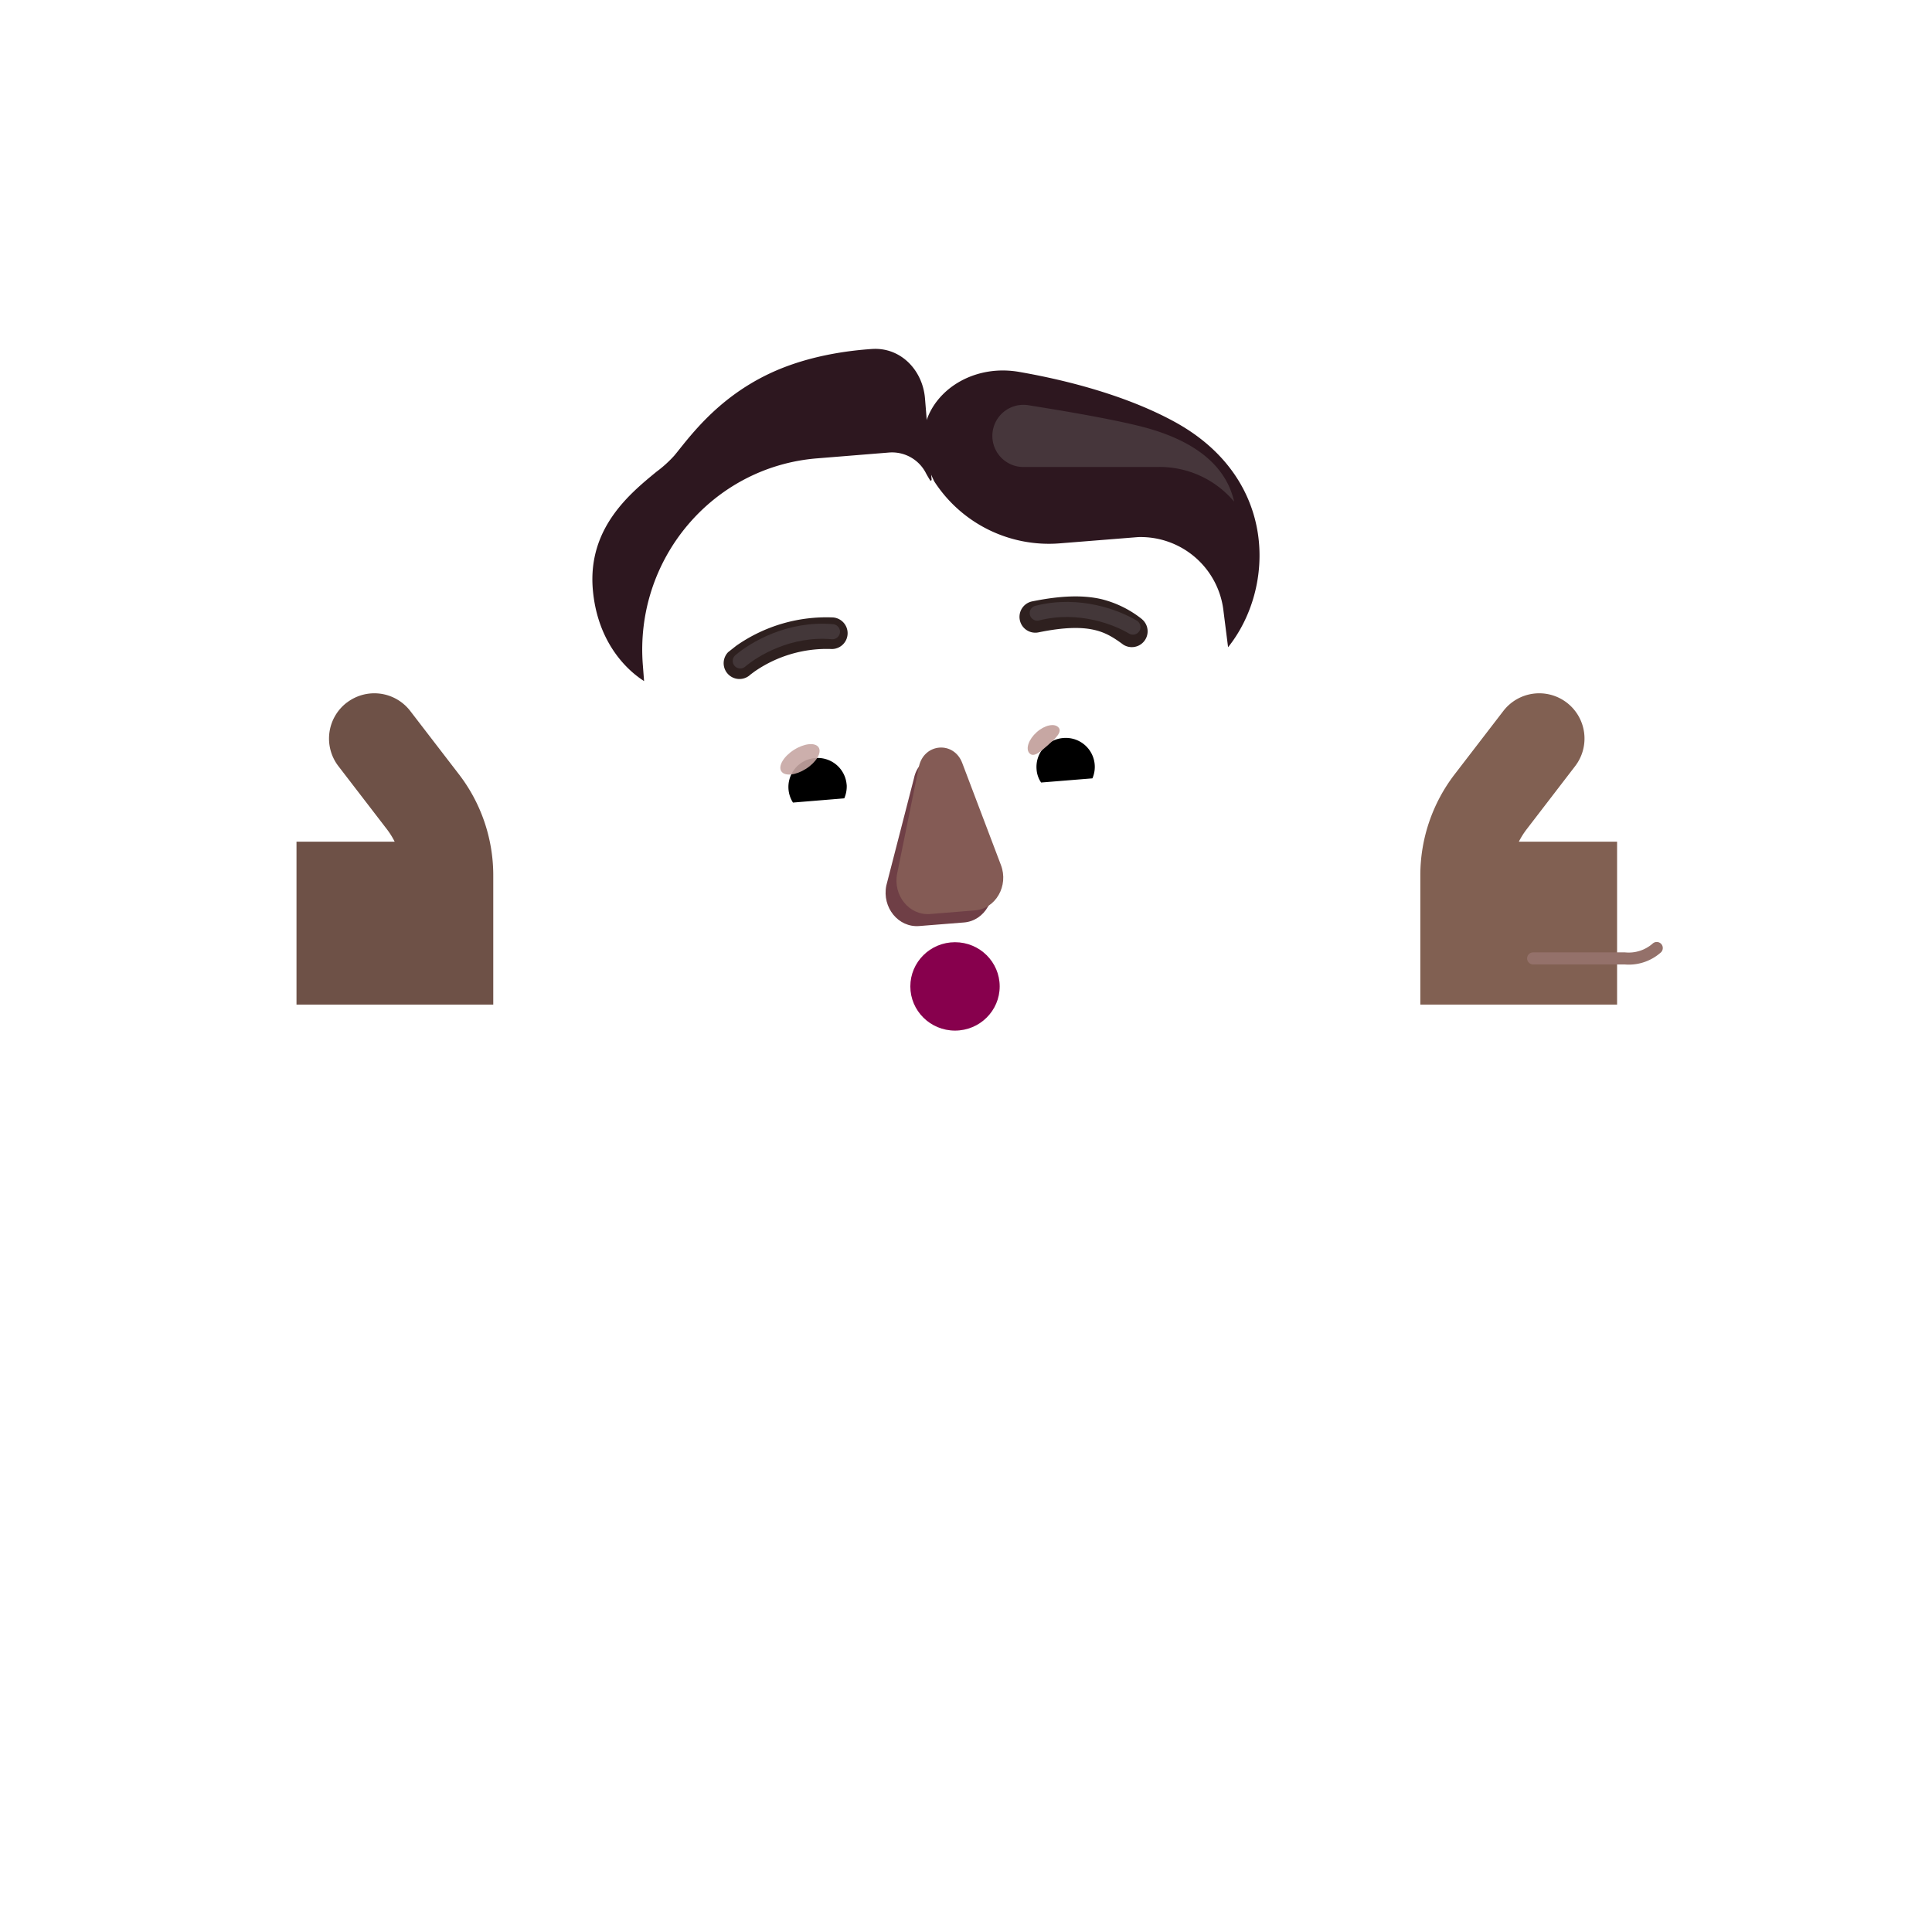 <svg xmlns="http://www.w3.org/2000/svg" width="3em" height="3em" viewBox="0 0 32 32"><g fill="none"><path fill="url(#)" fill-rule="evenodd" d="M3.263 11.83a.7.7 0 0 1 .978.158c.044.061.088.136.115.183l.005.01l.001.001q.05.086.105.174c.077.12.17.25.294.37c.233.228.608.468 1.267.5a.7.7 0 1 1-.068 1.398c-1.025-.05-1.718-.447-2.179-.898a3.5 3.5 0 0 1-.495-.618a6 6 0 0 1-.13-.216l-.004-.006c-.029-.05-.04-.07-.045-.076v-.002a.7.7 0 0 1 .156-.977" clip-rule="evenodd"/><path fill="url(#)" fill-rule="evenodd" d="M3.263 11.83a.7.7 0 0 1 .978.158c.044.061.088.136.115.183l.005.01l.001.001q.05.086.105.174c.077.12.17.25.294.37c.233.228.608.468 1.267.5a.7.7 0 1 1-.068 1.398c-1.025-.05-1.718-.447-2.179-.898a3.5 3.5 0 0 1-.495-.618a6 6 0 0 1-.13-.216l-.004-.006c-.029-.05-.04-.07-.045-.076v-.002a.7.7 0 0 1 .156-.977" clip-rule="evenodd"/><g filter="url(#)"><path stroke="url(#)" stroke-linecap="round" stroke-width=".4" d="M3.793 12.218c.196.501 1.018 1.387 2.052 1.539"/></g><path fill="url(#)" fill-rule="evenodd" d="M2.224 12.147a.7.7 0 0 1 .978.157q.051.071.114.168c.262.391.704 1.052 1.516 1.4a.7.7 0 1 1-.551 1.287c-1.246-.534-1.935-1.604-2.156-1.946l-.058-.089a.7.7 0 0 1 .157-.977" clip-rule="evenodd"/><path fill="url(#)" fill-rule="evenodd" d="M2.224 12.147a.7.7 0 0 1 .978.157q.051.071.114.168c.262.391.704 1.052 1.516 1.4a.7.7 0 1 1-.551 1.287c-1.246-.534-1.935-1.604-2.156-1.946l-.058-.089a.7.7 0 0 1 .157-.977" clip-rule="evenodd"/><g filter="url(#)"><path stroke="url(#)" stroke-linecap="round" stroke-width=".4" d="M2.715 12.498c.196.501.844 1.458 2.127 1.723"/></g><path fill="url(#)" fill-rule="evenodd" d="M2.192 13.17a.7.7 0 0 1 .98.14l.086.12c.301.419.763 1.06 1.779 1.06a.7.7 0 1 1 0 1.4c-1.776 0-2.637-1.24-2.925-1.653l-.062-.088a.7.7 0 0 1 .142-.98" clip-rule="evenodd"/><path fill="url(#)" fill-rule="evenodd" d="M2.192 13.17a.7.7 0 0 1 .98.14l.086.12c.301.419.763 1.06 1.779 1.06a.7.7 0 1 1 0 1.4c-1.776 0-2.637-1.24-2.925-1.653l-.062-.088a.7.7 0 0 1 .142-.98" clip-rule="evenodd"/><g filter="url(#)"><path stroke="url(#)" stroke-linecap="round" stroke-width=".4" d="M2.645 13.507c.238.483.966 1.38 2.267 1.534"/></g><path fill="url(#)" fill-rule="evenodd" d="M2.504 14.2a.7.7 0 0 1 .98.142c.181.242.653.84 1.873.84a.7.7 0 1 1 0 1.4c-1.827 0-2.668-.965-2.994-1.402a.7.7 0 0 1 .141-.98" clip-rule="evenodd"/><path fill="url(#)" fill-rule="evenodd" d="M2.504 14.2a.7.7 0 0 1 .98.142c.181.242.653.84 1.873.84a.7.7 0 1 1 0 1.4c-1.827 0-2.668-.965-2.994-1.402a.7.7 0 0 1 .141-.98" clip-rule="evenodd"/><path fill="#6E5147" d="M5.744 11.638a.75.75 0 0 1 1.051.138l.805 1.047c.37.48.57 1.07.57 1.676v2.14H4.911v-2.698h1.626a1.3 1.3 0 0 0-.127-.204l-.805-1.047a.75.75 0 0 1 .138-1.052"/><path fill="url(#)" d="M5.744 11.638a.75.75 0 0 1 1.051.138l.805 1.047c.37.48.57 1.07.57 1.676v2.14H4.911v-2.698h1.626a1.3 1.3 0 0 0-.127-.204l-.805-1.047a.75.75 0 0 1 .138-1.052"/><path fill="url(#)" d="M5.744 11.638a.75.75 0 0 1 1.051.138l.805 1.047c.37.48.57 1.07.57 1.676v2.14H4.911v-2.698h1.626a1.3 1.3 0 0 0-.127-.204l-.805-1.047a.75.75 0 0 1 .138-1.052"/><path fill="url(#)" d="M5.744 11.638a.75.75 0 0 1 1.051.138l.805 1.047c.37.48.57 1.07.57 1.676v2.14H4.911v-2.698h1.626a1.3 1.3 0 0 0-.127-.204l-.805-1.047a.75.75 0 0 1 .138-1.052"/><path fill="url(#)" d="M5.744 11.638a.75.75 0 0 1 1.051.138l.805 1.047c.37.48.57 1.07.57 1.676v2.14H4.911v-2.698h1.626a1.3 1.3 0 0 0-.127-.204l-.805-1.047a.75.75 0 0 1 .138-1.052"/><g filter="url(#)"><path fill="#816052" d="M25.951 11.638a.75.75 0 0 0-1.051.138l-.805 1.047a2.75 2.75 0 0 0-.57 1.676v2.14h3.259v-2.698h-1.627a1.3 1.3 0 0 1 .128-.204l.804-1.047a.75.75 0 0 0-.138-1.052"/><path fill="url(#)" d="M25.951 11.638a.75.75 0 0 0-1.051.138l-.805 1.047a2.75 2.75 0 0 0-.57 1.676v2.14h3.259v-2.698h-1.627a1.3 1.3 0 0 1 .128-.204l.804-1.047a.75.75 0 0 0-.138-1.052"/><path fill="url(#)" d="M25.951 11.638a.75.75 0 0 0-1.051.138l-.805 1.047a2.75 2.75 0 0 0-.57 1.676v2.14h3.259v-2.698h-1.627a1.3 1.3 0 0 1 .128-.204l.804-1.047a.75.75 0 0 0-.138-1.052"/></g><path fill="url(#)" fill-rule="evenodd" d="M28.432 11.83a.7.7 0 0 0-.977.158a2 2 0 0 0-.115.183q-.005.004-.006.01l-.001.001l-.105.174a2 2 0 0 1-.294.37c-.232.228-.607.468-1.267.5a.7.7 0 1 0 .069 1.398c1.024-.05 1.717-.447 2.178-.898a3.4 3.4 0 0 0 .495-.618a5 5 0 0 0 .13-.216l.004-.006c.029-.05.04-.07.045-.076l.001-.002a.7.7 0 0 0-.157-.977" clip-rule="evenodd"/><path fill="url(#)" fill-rule="evenodd" d="M28.432 11.83a.7.7 0 0 0-.977.158a2 2 0 0 0-.115.183q-.005.004-.006.01l-.001.001l-.105.174a2 2 0 0 1-.294.37c-.232.228-.607.468-1.267.5a.7.7 0 1 0 .069 1.398c1.024-.05 1.717-.447 2.178-.898a3.4 3.4 0 0 0 .495-.618a5 5 0 0 0 .13-.216l.004-.006c.029-.05.04-.07.045-.076l.001-.002a.7.7 0 0 0-.157-.977" clip-rule="evenodd"/><path fill="url(#)" fill-rule="evenodd" d="M28.432 11.83a.7.7 0 0 0-.977.158a2 2 0 0 0-.115.183q-.005.004-.006.01l-.001.001l-.105.174a2 2 0 0 1-.294.37c-.232.228-.607.468-1.267.5a.7.7 0 1 0 .069 1.398c1.024-.05 1.717-.447 2.178-.898a3.4 3.4 0 0 0 .495-.618a5 5 0 0 0 .13-.216l.004-.006c.029-.05.04-.07.045-.076l.001-.002a.7.7 0 0 0-.157-.977" clip-rule="evenodd"/><path fill="url(#)" fill-rule="evenodd" d="M28.432 11.83a.7.7 0 0 0-.977.158a2 2 0 0 0-.115.183q-.005.004-.006.01l-.001.001l-.105.174a2 2 0 0 1-.294.37c-.232.228-.607.468-1.267.5a.7.7 0 1 0 .069 1.398c1.024-.05 1.717-.447 2.178-.898a3.4 3.4 0 0 0 .495-.618a5 5 0 0 0 .13-.216l.004-.006c.029-.05.04-.07.045-.076l.001-.002a.7.7 0 0 0-.157-.977" clip-rule="evenodd"/><path fill="url(#)" fill-rule="evenodd" d="M29.471 12.147a.7.7 0 0 0-.977.157q-.05.071-.115.168c-.262.391-.921 1.114-1.733 1.461c-.355.152-.503.449-.32.875c.152.355.733.503 1.088.35c1.246-.533 1.935-1.602 2.156-1.945l.058-.089a.7.7 0 0 0-.157-.977" clip-rule="evenodd"/><path fill="url(#)" fill-rule="evenodd" d="M29.471 12.147a.7.7 0 0 0-.977.157q-.05.071-.115.168c-.262.391-.921 1.114-1.733 1.461c-.355.152-.503.449-.32.875c.152.355.733.503 1.088.35c1.246-.533 1.935-1.602 2.156-1.945l.058-.089a.7.7 0 0 0-.157-.977" clip-rule="evenodd"/><path fill="url(#)" fill-rule="evenodd" d="M29.471 12.147a.7.7 0 0 0-.977.157q-.05.071-.115.168c-.262.391-.921 1.114-1.733 1.461c-.355.152-.503.449-.32.875c.152.355.733.503 1.088.35c1.246-.533 1.935-1.602 2.156-1.945l.058-.089a.7.7 0 0 0-.157-.977" clip-rule="evenodd"/><path fill="url(#)" fill-rule="evenodd" d="M29.471 12.147a.7.7 0 0 0-.977.157q-.05.071-.115.168c-.262.391-.921 1.114-1.733 1.461c-.355.152-.503.449-.32.875c.152.355.733.503 1.088.35c1.246-.533 1.935-1.602 2.156-1.945l.058-.089a.7.7 0 0 0-.157-.977" clip-rule="evenodd"/><path fill="url(#)" fill-rule="evenodd" d="M29.503 13.17a.7.7 0 0 0-.98.14l-.086.12c-.301.419-.763 1.06-1.779 1.06a.7.7 0 1 0 0 1.4c1.776 0 2.637-1.24 2.925-1.653l.062-.088a.7.7 0 0 0-.142-.98" clip-rule="evenodd"/><path fill="url(#)" fill-rule="evenodd" d="M29.503 13.17a.7.7 0 0 0-.98.14l-.086.12c-.301.419-.763 1.06-1.779 1.06a.7.7 0 1 0 0 1.4c1.776 0 2.637-1.24 2.925-1.653l.062-.088a.7.7 0 0 0-.142-.98" clip-rule="evenodd"/><path fill="url(#)" fill-rule="evenodd" d="M29.503 13.17a.7.7 0 0 0-.98.14l-.086.12c-.301.419-.763 1.06-1.779 1.06a.7.7 0 1 0 0 1.4c1.776 0 2.637-1.24 2.925-1.653l.062-.088a.7.7 0 0 0-.142-.98" clip-rule="evenodd"/><path fill="url(#)" fill-rule="evenodd" d="M29.503 13.17a.7.7 0 0 0-.98.14l-.086.12c-.301.419-.763 1.06-1.779 1.06a.7.7 0 1 0 0 1.4c1.776 0 2.637-1.24 2.925-1.653l.062-.088a.7.7 0 0 0-.142-.98" clip-rule="evenodd"/><path fill="url(#)" fill-rule="evenodd" d="M29.19 14.2a.7.7 0 0 0-.979.142c-.18.242-.653.84-1.873.84a.7.7 0 1 0 0 1.4c1.828 0 2.668-.965 2.995-1.402a.7.7 0 0 0-.142-.98" clip-rule="evenodd"/><path fill="url(#)" fill-rule="evenodd" d="M29.19 14.2a.7.7 0 0 0-.979.142c-.18.242-.653.84-1.873.84a.7.7 0 1 0 0 1.4c1.828 0 2.668-.965 2.995-1.402a.7.7 0 0 0-.142-.98" clip-rule="evenodd"/><path fill="url(#)" fill-rule="evenodd" d="M29.19 14.2a.7.7 0 0 0-.979.142c-.18.242-.653.84-1.873.84a.7.7 0 1 0 0 1.4c1.828 0 2.668-.965 2.995-1.402a.7.7 0 0 0-.142-.98" clip-rule="evenodd"/><path fill="url(#)" fill-rule="evenodd" d="M29.19 14.2a.7.7 0 0 0-.979.142c-.18.242-.653.84-1.873.84a.7.7 0 1 0 0 1.4c1.828 0 2.668-.965 2.995-1.402a.7.7 0 0 0-.142-.98" clip-rule="evenodd"/><path fill="url(#)" d="M26.916 16.675a.25.25 0 0 0-.25-.25h-2.93a.25.25 0 0 0-.25.25v.844h3.43z"/><path fill="url(#)" d="M4.779 16.675a.25.25 0 0 1 .25-.25h2.93a.25.25 0 0 1 .25.25v.844h-3.43z"/><g filter="url(#)"><path fill="url(#)" d="M9.13 20.794a.25.25 0 0 1-.375-.217v-2.865a.6.6 0 0 0-.6-.6H4.871a.6.6 0 0 0-.6.6V22.3c-.005.849.112 2.507 1.484 3.383c1.149.733 2.501.57 3.214.347a.16.16 0 0 1 .208.148v3.706c0 .083.067.15.15.15h12.994a.15.15 0 0 0 .15-.15v-3.706c0-.106.108-.18.209-.148c.713.222 2.064.386 3.213-.347c1.372-.876 1.49-2.534 1.485-3.383v-4.588a.6.6 0 0 0-.6-.6h-3.285a.6.6 0 0 0-.6.6v2.865a.25.25 0 0 1-.375.217l-6.694-3.932z"/><path fill="url(#)" d="M9.13 20.794a.25.25 0 0 1-.375-.217v-2.865a.6.6 0 0 0-.6-.6H4.871a.6.6 0 0 0-.6.6V22.3c-.005.849.112 2.507 1.484 3.383c1.149.733 2.501.57 3.214.347a.16.16 0 0 1 .208.148v3.706c0 .083.067.15.15.15h12.994a.15.15 0 0 0 .15-.15v-3.706c0-.106.108-.18.209-.148c.713.222 2.064.386 3.213-.347c1.372-.876 1.49-2.534 1.485-3.383v-4.588a.6.6 0 0 0-.6-.6h-3.285a.6.6 0 0 0-.6.6v2.865a.25.25 0 0 1-.375.217l-6.694-3.932z"/><path fill="url(#)" d="M9.13 20.794a.25.25 0 0 1-.375-.217v-2.865a.6.6 0 0 0-.6-.6H4.871a.6.6 0 0 0-.6.6V22.3c-.005.849.112 2.507 1.484 3.383c1.149.733 2.501.57 3.214.347a.16.16 0 0 1 .208.148v3.706c0 .083.067.15.15.15h12.994a.15.15 0 0 0 .15-.15v-3.706c0-.106.108-.18.209-.148c.713.222 2.064.386 3.213-.347c1.372-.876 1.49-2.534 1.485-3.383v-4.588a.6.6 0 0 0-.6-.6h-3.285a.6.6 0 0 0-.6.6v2.865a.25.25 0 0 1-.375.217l-6.694-3.932z"/><path fill="url(#)" d="M9.13 20.794a.25.25 0 0 1-.375-.217v-2.865a.6.6 0 0 0-.6-.6H4.871a.6.6 0 0 0-.6.6V22.3c-.005.849.112 2.507 1.484 3.383c1.149.733 2.501.57 3.214.347a.16.16 0 0 1 .208.148v3.706c0 .083.067.15.15.15h12.994a.15.15 0 0 0 .15-.15v-3.706c0-.106.108-.18.209-.148c.713.222 2.064.386 3.213-.347c1.372-.876 1.49-2.534 1.485-3.383v-4.588a.6.6 0 0 0-.6-.6h-3.285a.6.6 0 0 0-.6.6v2.865a.25.25 0 0 1-.375.217l-6.694-3.932z"/><path fill="url(#)" d="M9.13 20.794a.25.25 0 0 1-.375-.217v-2.865a.6.6 0 0 0-.6-.6H4.871a.6.6 0 0 0-.6.6V22.3c-.005.849.112 2.507 1.484 3.383c1.149.733 2.501.57 3.214.347a.16.16 0 0 1 .208.148v3.706c0 .083.067.15.15.15h12.994a.15.15 0 0 0 .15-.15v-3.706c0-.106.108-.18.209-.148c.713.222 2.064.386 3.213-.347c1.372-.876 1.49-2.534 1.485-3.383v-4.588a.6.6 0 0 0-.6-.6h-3.285a.6.6 0 0 0-.6.6v2.865a.25.25 0 0 1-.375.217l-6.694-3.932z"/><path fill="url(#)" d="M9.13 20.794a.25.25 0 0 1-.375-.217v-2.865a.6.6 0 0 0-.6-.6H4.871a.6.6 0 0 0-.6.6V22.3c-.005.849.112 2.507 1.484 3.383c1.149.733 2.501.57 3.214.347a.16.16 0 0 1 .208.148v3.706c0 .083.067.15.15.15h12.994a.15.15 0 0 0 .15-.15v-3.706c0-.106.108-.18.209-.148c.713.222 2.064.386 3.213-.347c1.372-.876 1.49-2.534 1.485-3.383v-4.588a.6.6 0 0 0-.6-.6h-3.285a.6.6 0 0 0-.6.6v2.865a.25.25 0 0 1-.375.217l-6.694-3.932z"/></g><path fill="url(#)" d="M15.818 20.886c-1.104 0-2-.802-2-1.79v-2.115c0-.988.896-1.79 2-1.79s2 .802 2 1.79v2.115c0 .988-.896 1.79-2 1.79"/><path fill="url(#)" d="M15.818 20.886c-1.104 0-2-.802-2-1.79v-2.115c0-.988.896-1.79 2-1.79s2 .802 2 1.79v2.115c0 .988-.896 1.79-2 1.79"/><path fill="url(#)" d="M20.3 14.148c.313-.036.6-.166.826-.359l.07.875a2.05 2.05 0 0 1-1.107 2q.2-.532.236-1.135z"/><path fill="url(#)" d="M11.159 14.886a1.55 1.55 0 0 1-.874-.221l.07.875c.069.84.63 1.547 1.415 1.796a3.9 3.9 0 0 1-.415-1.083z"/><g filter="url(#)"><path fill="url(#)" d="M11.308 16.308a3.69 3.69 0 0 0 3.912 2.906l1.773-.143a3.69 3.69 0 0 0 3.395-3.497c-.033-1.78-.063-3.552-.124-5.329a1.367 1.367 0 0 0-1.405-1.241l-1.317.106a2.29 2.29 0 0 1-2.188-1.189a.63.63 0 0 0-.61-.346l-1.197.097c-1.735.14-3.026 1.675-2.885 3.43c.142 1.75.39 3.461.646 5.206"/><path fill="url(#)" d="M11.308 16.308a3.69 3.69 0 0 0 3.912 2.906l1.773-.143a3.69 3.69 0 0 0 3.395-3.497c-.033-1.78-.063-3.552-.124-5.329a1.367 1.367 0 0 0-1.405-1.241l-1.317.106a2.29 2.29 0 0 1-2.188-1.189a.63.63 0 0 0-.61-.346l-1.197.097c-1.735.14-3.026 1.675-2.885 3.43c.142 1.75.39 3.461.646 5.206"/></g><path fill="url(#)" d="M11.308 16.308a3.69 3.69 0 0 0 3.912 2.906l1.773-.143a3.69 3.69 0 0 0 3.395-3.497c-.033-1.78-.063-3.552-.124-5.329a1.367 1.367 0 0 0-1.405-1.241l-1.317.106a2.29 2.29 0 0 1-2.188-1.189a.63.63 0 0 0-.61-.346l-1.197.097c-1.735.14-3.026 1.675-2.885 3.43c.142 1.75.39 3.461.646 5.206"/><path fill="url(#)" d="M11.308 16.308a3.69 3.69 0 0 0 3.912 2.906l1.773-.143a3.69 3.69 0 0 0 3.395-3.497c-.033-1.78-.063-3.552-.124-5.329a1.367 1.367 0 0 0-1.405-1.241l-1.317.106a2.29 2.29 0 0 1-2.188-1.189a.63.63 0 0 0-.61-.346l-1.197.097c-1.735.14-3.026 1.675-2.885 3.43c.142 1.75.39 3.461.646 5.206"/><path fill="url(#)" d="M11.308 16.308a3.69 3.69 0 0 0 3.912 2.906l1.773-.143a3.69 3.69 0 0 0 3.395-3.497c-.033-1.78-.063-3.552-.124-5.329a1.367 1.367 0 0 0-1.405-1.241l-1.317.106a2.29 2.29 0 0 1-2.188-1.189a.63.63 0 0 0-.61-.346l-1.197.097c-1.735.14-3.026 1.675-2.885 3.43c.142 1.75.39 3.461.646 5.206"/><path fill="url(#)" d="M11.308 16.308a3.69 3.69 0 0 0 3.912 2.906l1.773-.143a3.69 3.69 0 0 0 3.395-3.497c-.033-1.78-.063-3.552-.124-5.329a1.367 1.367 0 0 0-1.405-1.241l-1.317.106a2.29 2.29 0 0 1-2.188-1.189a.63.63 0 0 0-.61-.346l-1.197.097c-1.735.14-3.026 1.675-2.885 3.43c.142 1.75.39 3.461.646 5.206"/><path fill="url(#)" d="M11.308 16.308a3.69 3.69 0 0 0 3.912 2.906l1.773-.143a3.69 3.69 0 0 0 3.395-3.497c-.033-1.78-.063-3.552-.124-5.329a1.367 1.367 0 0 0-1.405-1.241l-1.317.106a2.29 2.29 0 0 1-2.188-1.189a.63.63 0 0 0-.61-.346l-1.197.097c-1.735.14-3.026 1.675-2.885 3.43c.142 1.75.39 3.461.646 5.206"/><path fill="url(#)" d="M11.308 16.308a3.69 3.69 0 0 0 3.912 2.906l1.773-.143a3.69 3.69 0 0 0 3.395-3.497c-.033-1.78-.063-3.552-.124-5.329a1.367 1.367 0 0 0-1.405-1.241l-1.317.106a2.29 2.29 0 0 1-2.188-1.189a.63.63 0 0 0-.61-.346l-1.197.097c-1.735.14-3.026 1.675-2.885 3.43c.142 1.75.39 3.461.646 5.206"/><path fill="url(#)" d="M11.308 16.308a3.69 3.69 0 0 0 3.912 2.906l1.773-.143a3.69 3.69 0 0 0 3.395-3.497c-.033-1.78-.063-3.552-.124-5.329a1.367 1.367 0 0 0-1.405-1.241l-1.317.106a2.29 2.29 0 0 1-2.188-1.189a.63.63 0 0 0-.61-.346l-1.197.097c-1.735.14-3.026 1.675-2.885 3.43c.142 1.75.39 3.461.646 5.206"/><g filter="url(#)"><path fill="#6F3F46" d="m15.138 12.891l-.458 1.777c-.073.363.2.699.547.67l.74-.059c.346-.028.562-.409.432-.75l-.64-1.688c-.138-.374-.54-.342-.621.05"/></g><g filter="url(#)"><path fill="#845B55" d="m15.22 12.699l-.36 1.768c-.073.364.2.7.547.672l.74-.06c.346-.028.562-.408.432-.75l-.64-1.688c-.138-.374-.637-.334-.719.058"/><path fill="url(#)" d="m15.22 12.699l-.36 1.768c-.073.364.2.7.547.672l.74-.06c.346-.028.562-.408.432-.75l-.64-1.688c-.138-.374-.637-.334-.719.058"/><path fill="url(#)" d="m15.22 12.699l-.36 1.768c-.073.364.2.7.547.672l.74-.06c.346-.028.562-.408.432-.75l-.64-1.688c-.138-.374-.637-.334-.719.058"/><path fill="url(#)" d="m15.22 12.699l-.36 1.768c-.073.364.2.7.547.672l.74-.06c.346-.028.562-.408.432-.75l-.64-1.688c-.138-.374-.637-.334-.719.058"/><path fill="url(#)" d="m15.22 12.699l-.36 1.768c-.073.364.2.7.547.672l.74-.06c.346-.028.562-.408.432-.75l-.64-1.688c-.138-.374-.637-.334-.719.058"/><path fill="url(#)" d="m15.22 12.699l-.36 1.768c-.073.364.2.7.547.672l.74-.06c.346-.028.562-.408.432-.75l-.64-1.688c-.138-.374-.637-.334-.719.058"/></g><path fill="url(#)" d="m15.22 12.699l-.36 1.768c-.073.364.2.7.547.672l.74-.06c.346-.028.562-.408.432-.75l-.64-1.688c-.138-.374-.637-.334-.719.058"/><path fill="url(#)" d="m15.22 12.699l-.36 1.768c-.073.364.2.7.547.672l.74-.06c.346-.028.562-.408.432-.75l-.64-1.688c-.138-.374-.637-.334-.719.058"/><g filter="url(#)"><path fill="url(#)" d="M19.694 6.728c.497.128.958.43 1.271.892c.501.736.511 1.664.092 2.383a1.47 1.47 0 0 0-.188.843l.09 1.117a1.65 1.65 0 0 0-.647-.202l-.048-1.516a1.367 1.367 0 0 0-1.405-1.241l-1.317.106a2.29 2.29 0 0 1-2.188-1.189a.63.63 0 0 0-.61-.346l-1.197.097c-1.735.14-3.026 1.675-2.885 3.43l.146 1.443a1.6 1.6 0 0 0-.657.302l-.091-1.128a1.47 1.47 0 0 0-.32-.801a2.26 2.26 0 0 1-.321-2.289a2.2 2.2 0 0 1 1.136-1.157a2.53 2.53 0 0 0 1.217-1.15a2.19 2.19 0 0 1 2.648-1.076c.372.127.775.095 1.122-.09c.255-.133.539-.222.843-.246a2.19 2.19 0 0 1 1.956.913c.328.455.81.767 1.353.905"/><path fill="url(#)" d="M19.694 6.728c.497.128.958.43 1.271.892c.501.736.511 1.664.092 2.383a1.47 1.47 0 0 0-.188.843l.09 1.117a1.65 1.65 0 0 0-.647-.202l-.048-1.516a1.367 1.367 0 0 0-1.405-1.241l-1.317.106a2.29 2.29 0 0 1-2.188-1.189a.63.63 0 0 0-.61-.346l-1.197.097c-1.735.14-3.026 1.675-2.885 3.43l.146 1.443a1.6 1.6 0 0 0-.657.302l-.091-1.128a1.47 1.47 0 0 0-.32-.801a2.26 2.26 0 0 1-.321-2.289a2.2 2.2 0 0 1 1.136-1.157a2.53 2.53 0 0 0 1.217-1.15a2.19 2.19 0 0 1 2.648-1.076c.372.127.775.095 1.122-.09c.255-.133.539-.222.843-.246a2.19 2.19 0 0 1 1.956.913c.328.455.81.767 1.353.905"/><path fill="url(#)" d="M19.694 6.728c.497.128.958.43 1.271.892c.501.736.511 1.664.092 2.383a1.47 1.47 0 0 0-.188.843l.09 1.117a1.65 1.65 0 0 0-.647-.202l-.048-1.516a1.367 1.367 0 0 0-1.405-1.241l-1.317.106a2.29 2.29 0 0 1-2.188-1.189a.63.63 0 0 0-.61-.346l-1.197.097c-1.735.14-3.026 1.675-2.885 3.43l.146 1.443a1.6 1.6 0 0 0-.657.302l-.091-1.128a1.47 1.47 0 0 0-.32-.801a2.26 2.26 0 0 1-.321-2.289a2.2 2.2 0 0 1 1.136-1.157a2.53 2.53 0 0 0 1.217-1.15a2.19 2.19 0 0 1 2.648-1.076c.372.127.775.095 1.122-.09c.255-.133.539-.222.843-.246a2.19 2.19 0 0 1 1.956.913c.328.455.81.767 1.353.905"/><path fill="url(#)" d="M19.694 6.728c.497.128.958.43 1.271.892c.501.736.511 1.664.092 2.383a1.47 1.47 0 0 0-.188.843l.09 1.117a1.65 1.65 0 0 0-.647-.202l-.048-1.516a1.367 1.367 0 0 0-1.405-1.241l-1.317.106a2.29 2.29 0 0 1-2.188-1.189a.63.63 0 0 0-.61-.346l-1.197.097c-1.735.14-3.026 1.675-2.885 3.43l.146 1.443a1.6 1.6 0 0 0-.657.302l-.091-1.128a1.47 1.47 0 0 0-.32-.801a2.26 2.26 0 0 1-.321-2.289a2.2 2.2 0 0 1 1.136-1.157a2.53 2.53 0 0 0 1.217-1.15a2.19 2.19 0 0 1 2.648-1.076c.372.127.775.095 1.122-.09c.255-.133.539-.222.843-.246a2.19 2.19 0 0 1 1.956.913c.328.455.81.767 1.353.905"/><path fill="url(#)" d="M19.694 6.728c.497.128.958.43 1.271.892c.501.736.511 1.664.092 2.383a1.47 1.47 0 0 0-.188.843l.09 1.117a1.65 1.65 0 0 0-.647-.202l-.048-1.516a1.367 1.367 0 0 0-1.405-1.241l-1.317.106a2.29 2.29 0 0 1-2.188-1.189a.63.63 0 0 0-.61-.346l-1.197.097c-1.735.14-3.026 1.675-2.885 3.43l.146 1.443a1.6 1.6 0 0 0-.657.302l-.091-1.128a1.47 1.47 0 0 0-.32-.801a2.26 2.26 0 0 1-.321-2.289a2.2 2.2 0 0 1 1.136-1.157a2.53 2.53 0 0 0 1.217-1.15a2.19 2.19 0 0 1 2.648-1.076c.372.127.775.095 1.122-.09c.255-.133.539-.222.843-.246a2.19 2.19 0 0 1 1.956.913c.328.455.81.767 1.353.905"/></g><g filter="url(#)"><path fill="#2E201F" d="M18.917 10.257a1.75 1.75 0 0 0-.677-.334c-.294-.067-.654-.062-1.145.038a.261.261 0 1 0 .106.513c.447-.092.727-.086.922-.041c.191.043.325.128.483.245a.262.262 0 0 0 .311-.42"/></g><g filter="url(#)"><path fill="#2E201F" d="M12.193 10.697a2.6 2.6 0 0 1 1.607-.47a.262.262 0 0 1-.021.523a2.1 2.1 0 0 0-1.282.373l-.067.05l-.015.013l-.002.002a.262.262 0 0 1-.353-.386z"/></g><g filter="url(#)"><path fill="#2D171F" d="M15.412 7.965a2 2 0 0 1-.073-.123a.63.63 0 0 0-.61-.347l-1.197.097c-1.735.14-3.026 1.676-2.884 3.43l.02.259c-.339-.217-.782-.698-.85-1.528c-.08-1.008.613-1.577 1.056-1.94a2 2 0 0 0 .291-.263q.04-.047.086-.106c.3-.375.836-1.043 1.836-1.397c.471-.167.956-.24 1.359-.267c.472-.03.837.35.875.821l.11 1.35z"/><path fill="url(#)" d="M15.412 7.965a2 2 0 0 1-.073-.123a.63.63 0 0 0-.61-.347l-1.197.097c-1.735.14-3.026 1.676-2.884 3.43l.02.259c-.339-.217-.782-.698-.85-1.528c-.08-1.008.613-1.577 1.056-1.94a2 2 0 0 0 .291-.263q.04-.047.086-.106c.3-.375.836-1.043 1.836-1.397c.471-.167.956-.24 1.359-.267c.472-.03.837.35.875.821l.11 1.35z"/><path fill="url(#)" d="M15.412 7.965a2 2 0 0 1-.073-.123a.63.63 0 0 0-.61-.347l-1.197.097c-1.735.14-3.026 1.676-2.884 3.43l.02.259c-.339-.217-.782-.698-.85-1.528c-.08-1.008.613-1.577 1.056-1.94a2 2 0 0 0 .291-.263q.04-.047.086-.106c.3-.375.836-1.043 1.836-1.397c.471-.167.956-.24 1.359-.267c.472-.03.837.35.875.821l.11 1.35z"/></g><g filter="url(#)"><path fill="#2D171F" d="m20.341 10.722l-.075-.592a1.38 1.38 0 0 0-1.416-1.234L17.548 9a2.26 2.26 0 0 1-2.072-1.024s-.046-.087-.104-.24c-.359-.939.513-1.747 1.503-1.577c.862.149 1.826.414 2.586.831c1.71.939 1.661 2.754.88 3.73"/><path fill="url(#)" d="m20.341 10.722l-.075-.592a1.38 1.38 0 0 0-1.416-1.234L17.548 9a2.26 2.26 0 0 1-2.072-1.024s-.046-.087-.104-.24c-.359-.939.513-1.747 1.503-1.577c.862.149 1.826.414 2.586.831c1.71.939 1.661 2.754.88 3.73"/><path fill="url(#)" d="m20.341 10.722l-.075-.592a1.38 1.38 0 0 0-1.416-1.234L17.548 9a2.26 2.26 0 0 1-2.072-1.024s-.046-.087-.104-.24c-.359-.939.513-1.747 1.503-1.577c.862.149 1.826.414 2.586.831c1.71.939 1.661 2.754.88 3.73"/></g><path fill="#fff" d="M17.756 11.595a1.32 1.32 0 0 1 1.354.893a.258.258 0 0 1-.226.34l-2.098.17a.217.217 0 0 1-.234-.239a1.32 1.32 0 0 1 1.204-1.164"/><path fill="url(#)" d="M17.582 11.866a.842.842 0 0 1 .894.995l-1.621.131a.845.845 0 0 1 .727-1.126"/><path fill="#000" d="M17.169 12.744a.48.48 0 0 1 .441-.52a.48.48 0 0 1 .484.668l-.85.069a.44.44 0 0 1-.075-.217"/><g filter="url(#)"><path fill="#C7A7A3" d="M17.533 12.05c.066.074-.051.182-.184.299s-.232.2-.299.126s-.011-.231.122-.349s.295-.151.36-.077"/><path fill="url(#)" d="M17.533 12.05c.066.074-.051.182-.184.299s-.232.2-.299.126s-.011-.231.122-.349s.295-.151.36-.077"/></g><g filter="url(#)"><path fill="url(#)" d="M18.388 12.534a.8.8 0 0 0-.253-.417l-.223.288l.128.206z"/></g><path fill="#fff" d="M13.26 11.958a1.32 1.32 0 0 0-1.193 1.098a.26.26 0 0 0 .277.3l2.098-.17a.217.217 0 0 0 .193-.272a1.32 1.32 0 0 0-1.375-.956"/><path fill="url(#)" d="M13.475 12.198a.842.842 0 0 0-.723 1.125l1.621-.13a.847.847 0 0 0-.898-.995"/><path fill="#000" d="M14.023 12.998a.48.48 0 0 0-.519-.442a.48.48 0 0 0-.37.737l.85-.07a.5.5 0 0 0 .04-.225"/><g filter="url(#)"><path fill="url(#)" d="M14.3 12.875c-.022-.27-.256-.433-.32-.482l-.25.283l.194.325z"/></g><g filter="url(#)"><ellipse cx="13.25" cy="12.577" fill="#C7A7A3" fill-opacity=".9" rx=".367" ry=".186" transform="rotate(-32.532 13.25 12.577)"/><ellipse cx="13.25" cy="12.577" fill="url(#)" rx=".367" ry=".186" transform="rotate(-32.532 13.25 12.577)"/></g><path fill="url(#)" d="M20.363 14.229q-.027-1.509-.069-3.014a1.518 1.518 0 0 1 .069 3.014"/><path fill="url(#)" d="M20.363 14.229q-.027-1.509-.069-3.014a1.518 1.518 0 0 1 .069 3.014"/><path fill="url(#)" d="M20.363 14.229q-.027-1.509-.069-3.014a1.518 1.518 0 0 1 .069 3.014"/><path fill="url(#)" d="M20.363 14.229q-.027-1.509-.069-3.014a1.518 1.518 0 0 1 .069 3.014"/><path fill="url(#)" d="M10.742 11.978a1.518 1.518 0 0 0 .373 2.998a72 72 0 0 1-.373-2.998"/><path fill="url(#)" d="M10.742 11.978a1.518 1.518 0 0 0 .373 2.998a72 72 0 0 1-.373-2.998"/><g filter="url(#)"><path fill="url(#)" d="M10.808 12.598a.902.902 0 0 0 .221 1.76a73 73 0 0 1-.221-1.76"/></g><g filter="url(#)"><path fill="url(#)" d="M20.351 13.614q-.018-.9-.04-1.798a.901.901 0 0 1 .04 1.797"/></g><g filter="url(#)"><path stroke="#433739" stroke-linecap="round" stroke-width=".25" d="M12.261 10.947c.228-.193.805-.547 1.527-.484"/></g><g filter="url(#)"><path stroke="#433739" stroke-linecap="round" stroke-width=".25" d="M18.765 10.387c-.256-.154-.882-.41-1.585-.232"/></g><g filter="url(#)"><path stroke="url(#)" stroke-linecap="round" stroke-width=".4" d="M2.943 14.558c.293.452 1.122 1.258 2.431 1.258"/></g><g filter="url(#)"><ellipse cx="15.818" cy="16.338" stroke="url(#)" stroke-width=".2" rx=".74" ry=".732"/></g><ellipse cx="15.818" cy="16.338" fill="#87004D" rx=".74" ry=".732"/><g filter="url(#)"><path stroke="url(#)" stroke-linecap="round" stroke-width=".4" d="M9.35 25.644c.176-1.146.955-3.881 2.655-5.656"/></g><g filter="url(#)"><path fill="#46363B" d="M19.159 7.735h-2.22a.515.515 0 1 1 .083-1.025c.576.092 1.34.22 1.852.347c1.158.287 1.478.85 1.567 1.252a1.61 1.61 0 0 0-1.282-.574"/></g><g filter="url(#)"><path stroke="url(#)" stroke-linecap="round" stroke-width=".4" d="M6.12 15.967h.998c.227 0 .444.09.604.25v0"/></g><g filter="url(#)"><path stroke="#94716A" stroke-linecap="round" stroke-width=".2" d="M25.394 15.874h1.515a.7.7 0 0 0 .532-.172"/></g><defs><radialGradient id="" cx="0" cy="0" r="1" gradientTransform="matrix(-1.344 1.859 -2.523 -1.823 5.566 12.406)" gradientUnits="userSpaceOnUse"><stop offset=".651" stop-color="#734251" stop-opacity="0"/><stop offset="1" stop-color="#734251"/></radialGradient><radialGradient id="" cx="0" cy="0" r="1" gradientTransform="matrix(-.636 2.004 -2.322 -.737 3.883 12.77)" gradientUnits="userSpaceOnUse"><stop offset=".651" stop-color="#734251" stop-opacity="0"/><stop offset="1" stop-color="#734251"/></radialGradient><radialGradient id="" cx="0" cy="0" r="1" gradientTransform="rotate(112.256 -2.523 8.247)scale(1.935 2.724)" gradientUnits="userSpaceOnUse"><stop offset=".651" stop-color="#734251" stop-opacity="0"/><stop offset="1" stop-color="#734251"/></radialGradient><radialGradient id="" cx="0" cy="0" r="1" gradientTransform="matrix(-.734 1.578 -2.425 -1.128 4.472 14.656)" gradientUnits="userSpaceOnUse"><stop offset=".651" stop-color="#734251" stop-opacity="0"/><stop offset="1" stop-color="#734251"/></radialGradient><radialGradient id="" cx="0" cy="0" r="1" gradientTransform="matrix(-.521 .869 -1.022 -.613 6.787 11.483)" gradientUnits="userSpaceOnUse"><stop stop-color="#775B50"/><stop offset="1" stop-color="#775B50" stop-opacity="0"/></radialGradient><radialGradient id="" cx="0" cy="0" r="1" gradientTransform="matrix(1.719 2.186 -.555 .436 5.003 11.875)" gradientUnits="userSpaceOnUse"><stop stop-color="#673E35"/><stop offset="1" stop-color="#673E35" stop-opacity="0"/></radialGradient><radialGradient id="" cx="0" cy="0" r="1" gradientTransform="matrix(.852 -.555 .267 .41 26.003 11.733)" gradientUnits="userSpaceOnUse"><stop offset=".116" stop-color="#93776D"/><stop offset="1" stop-color="#93776D" stop-opacity="0"/></radialGradient><radialGradient id="" cx="0" cy="0" r="1" gradientTransform="matrix(1.079 .959 -3.277 3.686 26.688 12.934)" gradientUnits="userSpaceOnUse"><stop offset=".715" stop-color="#6F4738" stop-opacity="0"/><stop offset="1" stop-color="#6F4738"/></radialGradient><radialGradient id="" cx="0" cy="0" r="1" gradientTransform="rotate(-136.326 16.525 1.205)scale(1.451 1.639)" gradientUnits="userSpaceOnUse"><stop stop-color="#6A413E"/><stop offset="1" stop-color="#6A413E" stop-opacity="0"/></radialGradient><radialGradient id="" cx="0" cy="0" r="1" gradientTransform="matrix(.453 -.609 .352 .262 28.323 11.983)" gradientUnits="userSpaceOnUse"><stop offset=".116" stop-color="#876D65"/><stop offset="1" stop-color="#876D65" stop-opacity="0"/></radialGradient><radialGradient id="" cx="0" cy="0" r="1" gradientTransform="rotate(45.859 -1.88 39.59)scale(1.463 5.031)" gradientUnits="userSpaceOnUse"><stop offset=".715" stop-color="#6F4738" stop-opacity="0"/><stop offset="1" stop-color="#6F4738"/></radialGradient><radialGradient id="" cx="0" cy="0" r="1" gradientTransform="matrix(-.984 -1.016 1.327 -1.287 28.55 13.781)" gradientUnits="userSpaceOnUse"><stop stop-color="#6A413E"/><stop offset="1" stop-color="#6A413E" stop-opacity="0"/></radialGradient><radialGradient id="" cx="0" cy="0" r="1" gradientTransform="matrix(.428 -.667 .365 .235 29.384 12.327)" gradientUnits="userSpaceOnUse"><stop offset=".116" stop-color="#876D65"/><stop offset="1" stop-color="#876D65" stop-opacity="0"/></radialGradient><radialGradient id="" cx="0" cy="0" r="1" gradientTransform="matrix(1.109 .938 -3.18 3.763 27.693 14.238)" gradientUnits="userSpaceOnUse"><stop offset=".715" stop-color="#6F4738" stop-opacity="0"/><stop offset="1" stop-color="#6F4738"/></radialGradient><radialGradient id="" cx="0" cy="0" r="1" gradientTransform="matrix(-.938 -1.156 1.302 -1.056 28.394 14.734)" gradientUnits="userSpaceOnUse"><stop stop-color="#6A413E"/><stop offset="1" stop-color="#6A413E" stop-opacity="0"/></radialGradient><radialGradient id="" cx="0" cy="0" r="1" gradientTransform="matrix(.562 -.5 .293 .329 29.472 13.328)" gradientUnits="userSpaceOnUse"><stop offset=".116" stop-color="#876D65"/><stop offset="1" stop-color="#876D65" stop-opacity="0"/></radialGradient><radialGradient id="" cx="0" cy="0" r="1" gradientTransform="matrix(1.112 .826 -2.721 3.662 27.376 15.126)" gradientUnits="userSpaceOnUse"><stop offset=".715" stop-color="#6F4738" stop-opacity="0"/><stop offset="1" stop-color="#6F4738"/></radialGradient><radialGradient id="" cx="0" cy="0" r="1" gradientTransform="rotate(-141.412 16.913 2.837)scale(1.383 1.525)" gradientUnits="userSpaceOnUse"><stop stop-color="#6A413E"/><stop offset="1" stop-color="#6A413E" stop-opacity="0"/></radialGradient><radialGradient id="" cx="0" cy="0" r="1" gradientTransform="matrix(.578 -.562 .337 .346 29.19 14.39)" gradientUnits="userSpaceOnUse"><stop offset=".116" stop-color="#876D65"/><stop offset="1" stop-color="#876D65" stop-opacity="0"/></radialGradient><radialGradient id="" cx="0" cy="0" r="1" gradientTransform="matrix(-2.594 0 0 -2.77 26.255 16.972)" gradientUnits="userSpaceOnUse"><stop stop-color="#FE7047"/><stop offset="1" stop-color="#DC4724"/></radialGradient><radialGradient id="" cx="0" cy="0" r="1" gradientTransform="matrix(0 .719 -1.32 0 6.99 16.558)" gradientUnits="userSpaceOnUse"><stop stop-color="#D45533"/><stop offset="1" stop-color="#CC4525"/></radialGradient><radialGradient id="" cx="0" cy="0" r="1" gradientTransform="matrix(0 -13.75 8.938 0 19.568 29.3)" gradientUnits="userSpaceOnUse"><stop offset=".155" stop-color="#FF7E34"/><stop offset="1" stop-color="#F05419"/></radialGradient><radialGradient id="" cx="0" cy="0" r="1" gradientTransform="matrix(-3.188 3.523 -.875 -.791 9.63 19.925)" gradientUnits="userSpaceOnUse"><stop stop-color="#FF6F3A"/><stop offset="1" stop-color="#FF6F3A" stop-opacity="0"/></radialGradient><radialGradient id="" cx="0" cy="0" r="1" gradientTransform="matrix(5.313 3.281 -.935 1.513 19.786 20.33)" gradientUnits="userSpaceOnUse"><stop stop-color="#FF7E32"/><stop offset="1" stop-color="#FF7E32" stop-opacity="0"/></radialGradient><radialGradient id="" cx="0" cy="0" r="1" gradientTransform="matrix(-2.5 -3.656 1.291 -.882 24.13 26.144)" gradientUnits="userSpaceOnUse"><stop stop-color="#FB4B61"/><stop offset="1" stop-color="#FF4412" stop-opacity="0"/><stop offset="1" stop-color="#FB4B61" stop-opacity="0"/></radialGradient><radialGradient id="" cx="0" cy="0" r="1" gradientTransform="matrix(0 7.469 -4.08 0 26.662 16.862)" gradientUnits="userSpaceOnUse"><stop stop-color="#FF8A36"/><stop offset="1" stop-color="#FF8A36" stop-opacity="0"/></radialGradient><radialGradient id="" cx="0" cy="0" r="1" gradientTransform="matrix(-3.969 2.344 -1.444 -2.445 13.38 18.394)" gradientUnits="userSpaceOnUse"><stop offset=".221" stop-color="#C94829"/><stop offset="1" stop-color="#C94829" stop-opacity="0"/></radialGradient><radialGradient id="" cx="0" cy="0" r="1" gradientTransform="matrix(0 1.344 -1.601 0 15.818 18.812)" gradientUnits="userSpaceOnUse"><stop stop-color="#773F52"/><stop offset="1" stop-color="#773F52" stop-opacity="0"/></radialGradient><radialGradient id="" cx="0" cy="0" r="1" gradientTransform="rotate(65.039 -.787 22.755)scale(2.031 2.413)" gradientUnits="userSpaceOnUse"><stop offset=".215" stop-color="#332F31"/><stop offset="1" stop-color="#221925"/></radialGradient><radialGradient id="" cx="0" cy="0" r="1" gradientTransform="matrix(1.423 .324 -1 4.391 10.05 15.148)" gradientUnits="userSpaceOnUse"><stop stop-color="#3E3330"/><stop offset=".746" stop-color="#201524"/></radialGradient><radialGradient id="" cx="0" cy="0" r="1" gradientTransform="matrix(-4.915 .397 -.702 -8.694 18.274 13.129)" gradientUnits="userSpaceOnUse"><stop stop-color="#9A6E61"/><stop offset="1" stop-color="#754C4C"/><stop offset="1" stop-color="#754C4C"/></radialGradient><radialGradient id="" cx="0" cy="0" r="1" gradientTransform="rotate(116.616 6.152 9.653)scale(4.15 3.427)" gradientUnits="userSpaceOnUse"><stop offset=".152" stop-color="#855E5A"/><stop offset="1" stop-color="#855E5A" stop-opacity="0"/></radialGradient><radialGradient id="" cx="0" cy="0" r="1" gradientTransform="matrix(-.173 -2.137 6.928 -.56 16.102 19.35)" gradientUnits="userSpaceOnUse"><stop offset=".168" stop-color="#7B3A46"/><stop offset=".432" stop-color="#794057"/><stop offset="1" stop-color="#794057" stop-opacity="0"/></radialGradient><radialGradient id="" cx="0" cy="0" r="1" gradientTransform="matrix(-.087 -1.08 1.336 -.108 17.834 11.922)" gradientUnits="userSpaceOnUse"><stop offset=".325" stop-color="#875455"/><stop offset="1" stop-color="#875455" stop-opacity="0"/></radialGradient><radialGradient id="" cx="0" cy="0" r="1" gradientTransform="rotate(-94.412 12.394 -.029)scale(1.032 1.123)" gradientUnits="userSpaceOnUse"><stop offset=".378" stop-color="#70424E"/><stop offset="1" stop-color="#70424E" stop-opacity="0"/></radialGradient><radialGradient id="" cx="0" cy="0" r="1" gradientTransform="rotate(171.77 8.964 7.686)scale(8.029 20.51)" gradientUnits="userSpaceOnUse"><stop offset=".836" stop-color="#815F58" stop-opacity="0"/><stop offset="1" stop-color="#815F58"/></radialGradient><radialGradient id="" cx="0" cy="0" r="1" gradientTransform="matrix(2.961 -2.999 .886 .875 9.042 11.288)" gradientUnits="userSpaceOnUse"><stop offset=".539" stop-color="#4F2C2A"/><stop offset="1" stop-color="#4F2C2A" stop-opacity="0"/></radialGradient><radialGradient id="" cx="0" cy="0" r="1" gradientTransform="rotate(90.75 5.29 15.268)scale(2.366 .946)" gradientUnits="userSpaceOnUse"><stop offset=".245" stop-color="#98786D"/><stop offset="1" stop-color="#98786D" stop-opacity="0"/></radialGradient><radialGradient id="" cx="0" cy="0" r="1" gradientTransform="matrix(.019 .229 -.721 .058 16.176 14.585)" gradientUnits="userSpaceOnUse"><stop stop-color="#A17C72"/><stop offset="1" stop-color="#A17C72" stop-opacity="0"/></radialGradient><radialGradient id="" cx="0" cy="0" r="1" gradientTransform="matrix(-1.377 .771 -1.239 -2.213 16.242 14.041)" gradientUnits="userSpaceOnUse"><stop offset=".714" stop-color="#744A4A" stop-opacity="0"/><stop offset="1" stop-color="#744A4A"/></radialGradient><radialGradient id="" cx="0" cy="0" r="1" gradientTransform="rotate(131.723 4.952 10.493)scale(1.672 2.413)" gradientUnits="userSpaceOnUse"><stop offset=".888" stop-color="#6D3945" stop-opacity="0"/><stop offset="1" stop-color="#6D3945"/></radialGradient><radialGradient id="" cx="0" cy="0" r="1" gradientTransform="matrix(-.266 -3.292 8.324 -.672 10.498 11.02)" gradientUnits="userSpaceOnUse"><stop offset=".536" stop-color="#3E3433"/><stop offset="1" stop-color="#3E3433" stop-opacity="0"/></radialGradient><radialGradient id="" cx="0" cy="0" r="1" gradientTransform="matrix(-.084 -2.371 4.2 -.148 20.084 11.486)" gradientUnits="userSpaceOnUse"><stop stop-color="#4F4D4D"/><stop offset="1" stop-color="#4F4D4D" stop-opacity="0"/></radialGradient><radialGradient id="" cx="0" cy="0" r="1" gradientTransform="matrix(-2.335 -1.279 .939 -1.714 18.898 5.643)" gradientUnits="userSpaceOnUse"><stop stop-color="#402C32"/><stop offset="1" stop-color="#402C32" stop-opacity="0"/></radialGradient><radialGradient id="" cx="0" cy="0" r="1" gradientTransform="matrix(.722 1.075 -2.49 1.673 14.066 4.526)" gradientUnits="userSpaceOnUse"><stop offset=".287" stop-color="#392F31"/><stop offset="1" stop-color="#392F31" stop-opacity="0"/></radialGradient><radialGradient id="" cx="0" cy="0" r="1" gradientTransform="rotate(175.382 7.525 3.55)scale(2.076 .77)" gradientUnits="userSpaceOnUse"><stop stop-color="#423C3F"/><stop offset="1" stop-color="#423C3F" stop-opacity="0"/></radialGradient><radialGradient id="" cx="0" cy="0" r="1" gradientTransform="matrix(2.638 -5.035 5.578 2.923 10.268 10.62)" gradientUnits="userSpaceOnUse"><stop offset=".093" stop-color="#0B0306"/><stop offset=".311" stop-color="#1C0C20"/><stop offset="1" stop-color="#1C0C20" stop-opacity="0"/></radialGradient><radialGradient id="" cx="0" cy="0" r="1" gradientTransform="matrix(2.298 -2.6 4.763 4.208 17.863 9.949)" gradientUnits="userSpaceOnUse"><stop offset=".857" stop-color="#545051" stop-opacity="0"/><stop offset="1" stop-color="#545051"/></radialGradient><radialGradient id="" cx="0" cy="0" r="1" gradientTransform="matrix(3.05 .113 -.048 1.29 16.927 8.627)" gradientUnits="userSpaceOnUse"><stop stop-color="#200E25"/><stop offset="1" stop-color="#200E25" stop-opacity="0"/></radialGradient><radialGradient id="" cx="0" cy="0" r="1" gradientTransform="matrix(.062 .763 -1.213 .098 17.616 12.315)" gradientUnits="userSpaceOnUse"><stop offset=".802" stop-color="#7E574A"/><stop offset="1" stop-color="#694B43"/><stop offset="1" stop-color="#804D49"/><stop offset="1" stop-color="#694A44"/></radialGradient><radialGradient id="" cx="0" cy="0" r="1" gradientTransform="matrix(-.24 -.263 .362 -.331 17.407 12.411)" gradientUnits="userSpaceOnUse"><stop offset=".766" stop-color="#FFE6E2" stop-opacity="0"/><stop offset=".966" stop-color="#FFE6E2"/></radialGradient><radialGradient id="" cx="0" cy="0" r="1" gradientTransform="rotate(85.382 -.098 13.647)scale(.765 1.217)" gradientUnits="userSpaceOnUse"><stop offset=".802" stop-color="#7E574A"/><stop offset="1" stop-color="#694B43"/><stop offset="1" stop-color="#804D49"/><stop offset="1" stop-color="#694A44"/></radialGradient><radialGradient id="" cx="0" cy="0" r="1" gradientTransform="rotate(-90.897 12.955 -.078)scale(.465 .559)" gradientUnits="userSpaceOnUse"><stop offset=".766" stop-color="#FFE6E2" stop-opacity="0"/><stop offset=".966" stop-color="#FFE6E2"/></radialGradient><radialGradient id="" cx="0" cy="0" r="1" gradientTransform="matrix(.761 2.061 -1.966 .726 19.907 12.143)" gradientUnits="userSpaceOnUse"><stop offset=".856" stop-color="#71404F" stop-opacity="0"/><stop offset="1" stop-color="#71404F"/></radialGradient><radialGradient id="" cx="0" cy="0" r="1" gradientTransform="matrix(.658 -1.076 .902 .552 20.287 12.628)" gradientUnits="userSpaceOnUse"><stop offset=".664" stop-color="#7C4C46"/><stop offset="1" stop-color="#7C4C46" stop-opacity="0"/></radialGradient><radialGradient id="" cx="0" cy="0" r="1" gradientTransform="matrix(.434 -1.502 2.007 .58 20.407 12.781)" gradientUnits="userSpaceOnUse"><stop offset=".803" stop-color="#805D4C" stop-opacity="0"/><stop offset="1" stop-color="#805D4C"/></radialGradient><radialGradient id="" cx="0" cy="0" r="1" gradientTransform="matrix(-1.559 .126 -.14 -1.738 10.994 13.472)" gradientUnits="userSpaceOnUse"><stop offset=".778" stop-color="#836158" stop-opacity="0"/><stop offset="1" stop-color="#836158"/></radialGradient><radialGradient id="" cx="0" cy="0" r="1" gradientTransform="rotate(165.641 4.672 7.43)scale(.877 .899)" gradientUnits="userSpaceOnUse"><stop stop-color="#57353C"/><stop offset="1" stop-color="#5B3336"/></radialGradient><radialGradient id="" cx="0" cy="0" r="1" gradientTransform="matrix(.293 -1.054 .613 .17 15.455 17.018)" gradientUnits="userSpaceOnUse"><stop stop-color="#8C686A"/><stop offset="1" stop-color="#8C686A" stop-opacity="0"/></radialGradient><linearGradient id="" x1="3.489" x2="5.693" y1="12.377" y2="13.122" gradientUnits="userSpaceOnUse"><stop stop-color="#6E5147"/><stop offset="1" stop-color="#715146"/></linearGradient><linearGradient id="" x1="3.993" x2="6.149" y1="12.172" y2="14.321" gradientUnits="userSpaceOnUse"><stop stop-color="#856661"/><stop offset="1" stop-color="#856661" stop-opacity="0"/></linearGradient><linearGradient id="" x1="2.395" x2="4.433" y1="12.756" y2="13.319" gradientUnits="userSpaceOnUse"><stop stop-color="#6E5147"/><stop offset="1" stop-color="#715146"/></linearGradient><linearGradient id="" x1="2.926" x2="5.336" y1="12.441" y2="14.655" gradientUnits="userSpaceOnUse"><stop stop-color="#856661"/><stop offset="1" stop-color="#856661" stop-opacity="0"/></linearGradient><linearGradient id="" x1="2.441" x2="4.683" y1="13.693" y2="14.491" gradientUnits="userSpaceOnUse"><stop stop-color="#6E5147"/><stop offset="1" stop-color="#715146"/></linearGradient><linearGradient id="" x1="2.85" x2="5.442" y1="13.433" y2="15.432" gradientUnits="userSpaceOnUse"><stop stop-color="#856661"/><stop offset="1" stop-color="#856661" stop-opacity="0"/></linearGradient><linearGradient id="" x1="2.755" x2="4.93" y1="14.646" y2="15.526" gradientUnits="userSpaceOnUse"><stop stop-color="#6E5147"/><stop offset="1" stop-color="#715146"/></linearGradient><linearGradient id="" x1="8.486" x2="7.645" y1="15.716" y2="15.716" gradientUnits="userSpaceOnUse"><stop offset=".005" stop-color="#725953"/><stop offset="1" stop-color="#725953" stop-opacity="0"/></linearGradient><linearGradient id="" x1="5.581" x2="5.581" y1="16.639" y2="15.859" gradientUnits="userSpaceOnUse"><stop stop-color="#734251"/><stop offset="1" stop-color="#734251" stop-opacity="0"/></linearGradient><linearGradient id="" x1="23.526" x2="24.323" y1="15.615" y2="15.615" gradientUnits="userSpaceOnUse"><stop stop-color="#734840"/><stop offset="1" stop-color="#734840" stop-opacity="0"/></linearGradient><linearGradient id="" x1="28.122" x2="25.428" y1="13.873" y2="13.832" gradientUnits="userSpaceOnUse"><stop stop-color="#7C5E52"/><stop offset="1" stop-color="#816052"/></linearGradient><linearGradient id="" x1="29.194" x2="26.65" y1="14.395" y2="14.362" gradientUnits="userSpaceOnUse"><stop stop-color="#7C5E52"/><stop offset="1" stop-color="#816052"/></linearGradient><linearGradient id="" x1="29.167" x2="26.398" y1="15.156" y2="15.111" gradientUnits="userSpaceOnUse"><stop stop-color="#7C5E52"/><stop offset="1" stop-color="#816052"/></linearGradient><linearGradient id="" x1="28.853" x2="26.078" y1="15.934" y2="15.884" gradientUnits="userSpaceOnUse"><stop stop-color="#7C5E52"/><stop offset="1" stop-color="#816052"/></linearGradient><linearGradient id="" x1="14.869" x2="17.387" y1="19.665" y2="21.771" gradientUnits="userSpaceOnUse"><stop stop-color="#6A373C"/><stop offset="1" stop-color="#92635B"/></linearGradient><linearGradient id="" x1="20.61" x2="18.233" y1="14.535" y2="14.727" gradientUnits="userSpaceOnUse"><stop stop-color="#936B5D"/><stop offset="1" stop-color="#936B5D" stop-opacity="0"/></linearGradient><linearGradient id="" x1="16.473" x2="15.688" y1="13.912" y2="14.009" gradientUnits="userSpaceOnUse"><stop offset=".36" stop-color="#A17C72"/><stop offset="1" stop-color="#A17C72" stop-opacity="0"/></linearGradient><linearGradient id="" x1="15.772" x2="15.737" y1="15.047" y2="14.61" gradientUnits="userSpaceOnUse"><stop stop-color="#7D465B"/><stop offset="1" stop-color="#7D465B" stop-opacity="0"/></linearGradient><linearGradient id="" x1="15.566" x2="15.608" y1="12.504" y2="13.018" gradientUnits="userSpaceOnUse"><stop stop-color="#865C56"/><stop offset="1" stop-color="#865C56" stop-opacity="0"/></linearGradient><linearGradient id="" x1="16.173" x2="16.159" y1="15.145" y2="14.964" gradientUnits="userSpaceOnUse"><stop stop-color="#6D3945"/><stop offset="1" stop-color="#6D3945" stop-opacity="0"/></linearGradient><linearGradient id="" x1="21.646" x2="10.729" y1="7.498" y2="8.38" gradientUnits="userSpaceOnUse"><stop stop-color="#443237"/><stop offset="1" stop-color="#362C2E"/></linearGradient><linearGradient id="" x1="18.351" x2="18.071" y1="12.306" y2="12.512" gradientUnits="userSpaceOnUse"><stop stop-color="#B4948D"/><stop offset="1" stop-color="#B4948D" stop-opacity="0"/></linearGradient><linearGradient id="" x1="14.215" x2="13.936" y1="12.64" y2="12.845" gradientUnits="userSpaceOnUse"><stop stop-color="#B4948D"/><stop offset="1" stop-color="#B4948D" stop-opacity="0"/></linearGradient><linearGradient id="" x1="21.621" x2="20.652" y1="12.068" y2="14.205" gradientUnits="userSpaceOnUse"><stop stop-color="#9C7B71"/><stop offset="1" stop-color="#815758"/></linearGradient><linearGradient id="" x1="10.125" x2="11.486" y1="13.665" y2="13.434" gradientUnits="userSpaceOnUse"><stop stop-color="#6A4544"/><stop offset="1" stop-color="#623549"/></linearGradient><linearGradient id="" x1="20.651" x2="20.796" y1="11.788" y2="13.578" gradientUnits="userSpaceOnUse"><stop stop-color="#825D56"/><stop offset="1" stop-color="#7D5449"/></linearGradient><linearGradient id="" x1="3.139" x2="5.946" y1="14.46" y2="16.141" gradientUnits="userSpaceOnUse"><stop stop-color="#856661"/><stop offset="1" stop-color="#856661" stop-opacity="0"/></linearGradient><linearGradient id="" x1="9.349" x2="12.349" y1="26.113" y2="20.456" gradientUnits="userSpaceOnUse"><stop stop-color="#C13318"/><stop offset="1" stop-color="#C13318" stop-opacity="0"/></linearGradient><linearGradient id="" x1="7.972" x2="7.183" y1="15.967" y2="14.92" gradientUnits="userSpaceOnUse"><stop stop-color="#735450"/><stop offset="1" stop-color="#735450" stop-opacity="0"/></linearGradient><filter id="" width="3.052" height="2.539" x="3.293" y="11.718" color-interpolation-filters="sRGB" filterUnits="userSpaceOnUse"><feFlood flood-opacity="0" result="BackgroundImageFix"/><feBlend in="SourceGraphic" in2="BackgroundImageFix" result="shape"/><feGaussianBlur result="effect1_foregroundBlur_4002_4185" stdDeviation=".15"/></filter><filter id="" width="3.127" height="2.723" x="2.215" y="11.998" color-interpolation-filters="sRGB" filterUnits="userSpaceOnUse"><feFlood flood-opacity="0" result="BackgroundImageFix"/><feBlend in="SourceGraphic" in2="BackgroundImageFix" result="shape"/><feGaussianBlur result="effect1_foregroundBlur_4002_4185" stdDeviation=".15"/></filter><filter id="" width="3.267" height="2.534" x="2.145" y="13.007" color-interpolation-filters="sRGB" filterUnits="userSpaceOnUse"><feFlood flood-opacity="0" result="BackgroundImageFix"/><feBlend in="SourceGraphic" in2="BackgroundImageFix" result="shape"/><feGaussianBlur result="effect1_foregroundBlur_4002_4185" stdDeviation=".15"/></filter><filter id="" width="3.408" height="5.156" x="23.526" y="11.483" color-interpolation-filters="sRGB" filterUnits="userSpaceOnUse"><feFlood flood-opacity="0" result="BackgroundImageFix"/><feBlend in="SourceGraphic" in2="BackgroundImageFix" result="shape"/><feColorMatrix in="SourceAlpha" result="hardAlpha" values="0 0 0 0 0 0 0 0 0 0 0 0 0 0 0 0 0 0 127 0"/><feOffset dx=".15"/><feGaussianBlur stdDeviation=".2"/><feComposite in2="hardAlpha" k2="-1" k3="1" operator="arithmetic"/><feColorMatrix values="0 0 0 0 0.455 0 0 0 0 0.325 0 0 0 0 0.282 0 0 0 1 0"/><feBlend in2="shape" result="effect1_innerShadow_4002_4185"/></filter><filter id="" width="23.107" height="13.423" x="4.271" y="16.612" color-interpolation-filters="sRGB" filterUnits="userSpaceOnUse"><feFlood flood-opacity="0" result="BackgroundImageFix"/><feBlend in="SourceGraphic" in2="BackgroundImageFix" result="shape"/><feColorMatrix in="SourceAlpha" result="hardAlpha" values="0 0 0 0 0 0 0 0 0 0 0 0 0 0 0 0 0 0 127 0"/><feOffset dy="-.25"/><feGaussianBlur stdDeviation=".25"/><feComposite in2="hardAlpha" k2="-1" k3="1" operator="arithmetic"/><feColorMatrix values="0 0 0 0 0.894 0 0 0 0 0.294 0 0 0 0 0.388 0 0 0 1 0"/><feBlend in2="shape" result="effect1_innerShadow_4002_4185"/></filter><filter id="" width="10.736" height="11.854" x="10.652" y="7.573" color-interpolation-filters="sRGB" filterUnits="userSpaceOnUse"><feFlood flood-opacity="0" result="BackgroundImageFix"/><feBlend in="SourceGraphic" in2="BackgroundImageFix" result="shape"/><feColorMatrix in="SourceAlpha" result="hardAlpha" values="0 0 0 0 0 0 0 0 0 0 0 0 0 0 0 0 0 0 127 0"/><feOffset dx="1"/><feGaussianBlur stdDeviation=".7"/><feComposite in2="hardAlpha" k2="-1" k3="1" operator="arithmetic"/><feColorMatrix values="0 0 0 0 0.494 0 0 0 0 0.353 0 0 0 0 0.325 0 0 0 1 0"/><feBlend in2="shape" result="effect1_innerShadow_4002_4185"/><feColorMatrix in="SourceAlpha" result="hardAlpha" values="0 0 0 0 0 0 0 0 0 0 0 0 0 0 0 0 0 0 127 0"/><feOffset dy=".2"/><feGaussianBlur stdDeviation=".375"/><feComposite in2="hardAlpha" k2="-1" k3="1" operator="arithmetic"/><feColorMatrix values="0 0 0 0 0.396 0 0 0 0 0.216 0 0 0 0 0.216 0 0 0 1 0"/><feBlend in2="effect1_innerShadow_4002_4185" result="effect2_innerShadow_4002_4185"/></filter><filter id="" width="3.768" height="4.763" x="13.668" y="11.578" color-interpolation-filters="sRGB" filterUnits="userSpaceOnUse"><feFlood flood-opacity="0" result="BackgroundImageFix"/><feBlend in="SourceGraphic" in2="BackgroundImageFix" result="shape"/><feGaussianBlur result="effect1_foregroundBlur_4002_4185" stdDeviation=".5"/></filter><filter id="" width="2.168" height="3.159" x="14.649" y="12.182" color-interpolation-filters="sRGB" filterUnits="userSpaceOnUse"><feFlood flood-opacity="0" result="BackgroundImageFix"/><feBlend in="SourceGraphic" in2="BackgroundImageFix" result="shape"/><feGaussianBlur result="effect1_foregroundBlur_4002_4185" stdDeviation=".1"/></filter><filter id="" width="12.116" height="8.445" x="9.241" y="4.403" color-interpolation-filters="sRGB" filterUnits="userSpaceOnUse"><feFlood flood-opacity="0" result="BackgroundImageFix"/><feBlend in="SourceGraphic" in2="BackgroundImageFix" result="shape"/><feColorMatrix in="SourceAlpha" result="hardAlpha" values="0 0 0 0 0 0 0 0 0 0 0 0 0 0 0 0 0 0 127 0"/><feOffset dy="-.5"/><feGaussianBlur stdDeviation=".625"/><feComposite in2="hardAlpha" k2="-1" k3="1" operator="arithmetic"/><feColorMatrix values="0 0 0 0 0.137 0 0 0 0 0.09 0 0 0 0 0.145 0 0 0 1 0"/><feBlend in2="shape" result="effect1_innerShadow_4002_4185"/><feColorMatrix in="SourceAlpha" result="hardAlpha" values="0 0 0 0 0 0 0 0 0 0 0 0 0 0 0 0 0 0 127 0"/><feOffset dy="-.2"/><feGaussianBlur stdDeviation=".2"/><feComposite in2="hardAlpha" k2="-1" k3="1" operator="arithmetic"/><feColorMatrix values="0 0 0 0 0.078 0 0 0 0 0.035 0 0 0 0 0.047 0 0 0 1 0"/><feBlend in2="effect1_innerShadow_4002_4185" result="effect2_innerShadow_4002_4185"/></filter><filter id="" width="2.237" height="1.051" x="16.886" y="9.678" color-interpolation-filters="sRGB" filterUnits="userSpaceOnUse"><feFlood flood-opacity="0" result="BackgroundImageFix"/><feBlend in="SourceGraphic" in2="BackgroundImageFix" result="shape"/><feColorMatrix in="SourceAlpha" result="hardAlpha" values="0 0 0 0 0 0 0 0 0 0 0 0 0 0 0 0 0 0 127 0"/><feOffset dx=".1" dy="-.2"/><feGaussianBlur stdDeviation=".125"/><feComposite in2="hardAlpha" k2="-1" k3="1" operator="arithmetic"/><feColorMatrix values="0 0 0 0 0.173 0 0 0 0 0.086 0 0 0 0 0.157 0 0 0 1 0"/><feBlend in2="shape" result="effect1_innerShadow_4002_4185"/></filter><filter id="" width="2.176" height="1.231" x="11.976" y="10.025" color-interpolation-filters="sRGB" filterUnits="userSpaceOnUse"><feFlood flood-opacity="0" result="BackgroundImageFix"/><feBlend in="SourceGraphic" in2="BackgroundImageFix" result="shape"/><feColorMatrix in="SourceAlpha" result="hardAlpha" values="0 0 0 0 0 0 0 0 0 0 0 0 0 0 0 0 0 0 127 0"/><feOffset dx=".1" dy="-.2"/><feGaussianBlur stdDeviation=".125"/><feComposite in2="hardAlpha" k2="-1" k3="1" operator="arithmetic"/><feColorMatrix values="0 0 0 0 0.173 0 0 0 0 0.086 0 0 0 0 0.157 0 0 0 1 0"/><feBlend in2="shape" result="effect1_innerShadow_4002_4185"/></filter><filter id="" width="6.618" height="6.502" x="9.312" y="5.279" color-interpolation-filters="sRGB" filterUnits="userSpaceOnUse"><feFlood flood-opacity="0" result="BackgroundImageFix"/><feBlend in="SourceGraphic" in2="BackgroundImageFix" result="shape"/><feColorMatrix in="SourceAlpha" result="hardAlpha" values="0 0 0 0 0 0 0 0 0 0 0 0 0 0 0 0 0 0 127 0"/><feOffset dx=".15" dy=".1"/><feGaussianBlur stdDeviation=".2"/><feComposite in2="hardAlpha" k2="-1" k3="1" operator="arithmetic"/><feColorMatrix values="0 0 0 0 0.286 0 0 0 0 0.243 0 0 0 0 0.227 0 0 0 1 0"/><feBlend in2="shape" result="effect1_innerShadow_4002_4185"/><feGaussianBlur result="effect2_foregroundBlur_4002_4185" stdDeviation=".25"/></filter><filter id="" width="6.572" height="5.584" x="14.79" y="5.638" color-interpolation-filters="sRGB" filterUnits="userSpaceOnUse"><feFlood flood-opacity="0" result="BackgroundImageFix"/><feBlend in="SourceGraphic" in2="BackgroundImageFix" result="shape"/><feGaussianBlur result="effect1_foregroundBlur_4002_4185" stdDeviation=".25"/></filter><filter id="" width=".729" height=".693" x="16.922" y="11.91" color-interpolation-filters="sRGB" filterUnits="userSpaceOnUse"><feFlood flood-opacity="0" result="BackgroundImageFix"/><feBlend in="SourceGraphic" in2="BackgroundImageFix" result="shape"/><feGaussianBlur result="effect1_foregroundBlur_4002_4185" stdDeviation=".05"/></filter><filter id="" width=".875" height=".893" x="17.712" y="11.917" color-interpolation-filters="sRGB" filterUnits="userSpaceOnUse"><feFlood flood-opacity="0" result="BackgroundImageFix"/><feBlend in="SourceGraphic" in2="BackgroundImageFix" result="shape"/><feGaussianBlur result="effect1_foregroundBlur_4002_4185" stdDeviation=".1"/></filter><filter id="" width=".97" height="1.009" x="13.53" y="12.193" color-interpolation-filters="sRGB" filterUnits="userSpaceOnUse"><feFlood flood-opacity="0" result="BackgroundImageFix"/><feBlend in="SourceGraphic" in2="BackgroundImageFix" result="shape"/><feGaussianBlur result="effect1_foregroundBlur_4002_4185" stdDeviation=".1"/></filter><filter id="" width=".85" height=".703" x="12.825" y="12.225" color-interpolation-filters="sRGB" filterUnits="userSpaceOnUse"><feFlood flood-opacity="0" result="BackgroundImageFix"/><feBlend in="SourceGraphic" in2="BackgroundImageFix" result="shape"/><feGaussianBlur result="effect1_foregroundBlur_4002_4185" stdDeviation=".05"/></filter><filter id="" width="1.354" height="2.26" x="9.925" y="12.348" color-interpolation-filters="sRGB" filterUnits="userSpaceOnUse"><feFlood flood-opacity="0" result="BackgroundImageFix"/><feBlend in="SourceGraphic" in2="BackgroundImageFix" result="shape"/><feGaussianBlur result="effect1_foregroundBlur_4002_4185" stdDeviation=".125"/></filter><filter id="" width="1.861" height="2.798" x="19.811" y="11.316" color-interpolation-filters="sRGB" filterUnits="userSpaceOnUse"><feFlood flood-opacity="0" result="BackgroundImageFix"/><feBlend in="SourceGraphic" in2="BackgroundImageFix" result="shape"/><feGaussianBlur result="effect1_foregroundBlur_4002_4185" stdDeviation=".25"/></filter><filter id="" width="2.277" height="1.241" x="11.886" y="10.08" color-interpolation-filters="sRGB" filterUnits="userSpaceOnUse"><feFlood flood-opacity="0" result="BackgroundImageFix"/><feBlend in="SourceGraphic" in2="BackgroundImageFix" result="shape"/><feGaussianBlur result="effect1_foregroundBlur_4002_4185" stdDeviation=".125"/></filter><filter id="" width="2.335" height="1.043" x="16.805" y="9.719" color-interpolation-filters="sRGB" filterUnits="userSpaceOnUse"><feFlood flood-opacity="0" result="BackgroundImageFix"/><feBlend in="SourceGraphic" in2="BackgroundImageFix" result="shape"/><feGaussianBlur result="effect1_foregroundBlur_4002_4185" stdDeviation=".125"/></filter><filter id="" width="3.431" height="2.258" x="2.443" y="14.058" color-interpolation-filters="sRGB" filterUnits="userSpaceOnUse"><feFlood flood-opacity="0" result="BackgroundImageFix"/><feBlend in="SourceGraphic" in2="BackgroundImageFix" result="shape"/><feGaussianBlur result="effect1_foregroundBlur_4002_4185" stdDeviation=".15"/></filter><filter id="" width="1.88" height="1.863" x="14.878" y="15.406" color-interpolation-filters="sRGB" filterUnits="userSpaceOnUse"><feFlood flood-opacity="0" result="BackgroundImageFix"/><feBlend in="SourceGraphic" in2="BackgroundImageFix" result="shape"/><feGaussianBlur result="effect1_foregroundBlur_4002_4185" stdDeviation=".05"/></filter><filter id="" width="4.656" height="7.656" x="8.349" y="18.988" color-interpolation-filters="sRGB" filterUnits="userSpaceOnUse"><feFlood flood-opacity="0" result="BackgroundImageFix"/><feBlend in="SourceGraphic" in2="BackgroundImageFix" result="shape"/><feGaussianBlur result="effect1_foregroundBlur_4002_4185" stdDeviation=".4"/></filter><filter id="" width="5.216" height="2.806" x="15.825" y="6.104" color-interpolation-filters="sRGB" filterUnits="userSpaceOnUse"><feFlood flood-opacity="0" result="BackgroundImageFix"/><feBlend in="SourceGraphic" in2="BackgroundImageFix" result="shape"/><feGaussianBlur result="effect1_foregroundBlur_4002_4185" stdDeviation=".3"/></filter><filter id="" width="2.543" height="1.191" x="5.62" y="15.467" color-interpolation-filters="sRGB" filterUnits="userSpaceOnUse"><feFlood flood-opacity="0" result="BackgroundImageFix"/><feBlend in="SourceGraphic" in2="BackgroundImageFix" result="shape"/><feGaussianBlur result="effect1_foregroundBlur_4002_4185" stdDeviation=".15"/></filter><filter id="" width="2.847" height=".977" x="24.994" y="15.302" color-interpolation-filters="sRGB" filterUnits="userSpaceOnUse"><feFlood flood-opacity="0" result="BackgroundImageFix"/><feBlend in="SourceGraphic" in2="BackgroundImageFix" result="shape"/><feGaussianBlur result="effect1_foregroundBlur_4002_4185" stdDeviation=".15"/></filter></defs></g></svg>